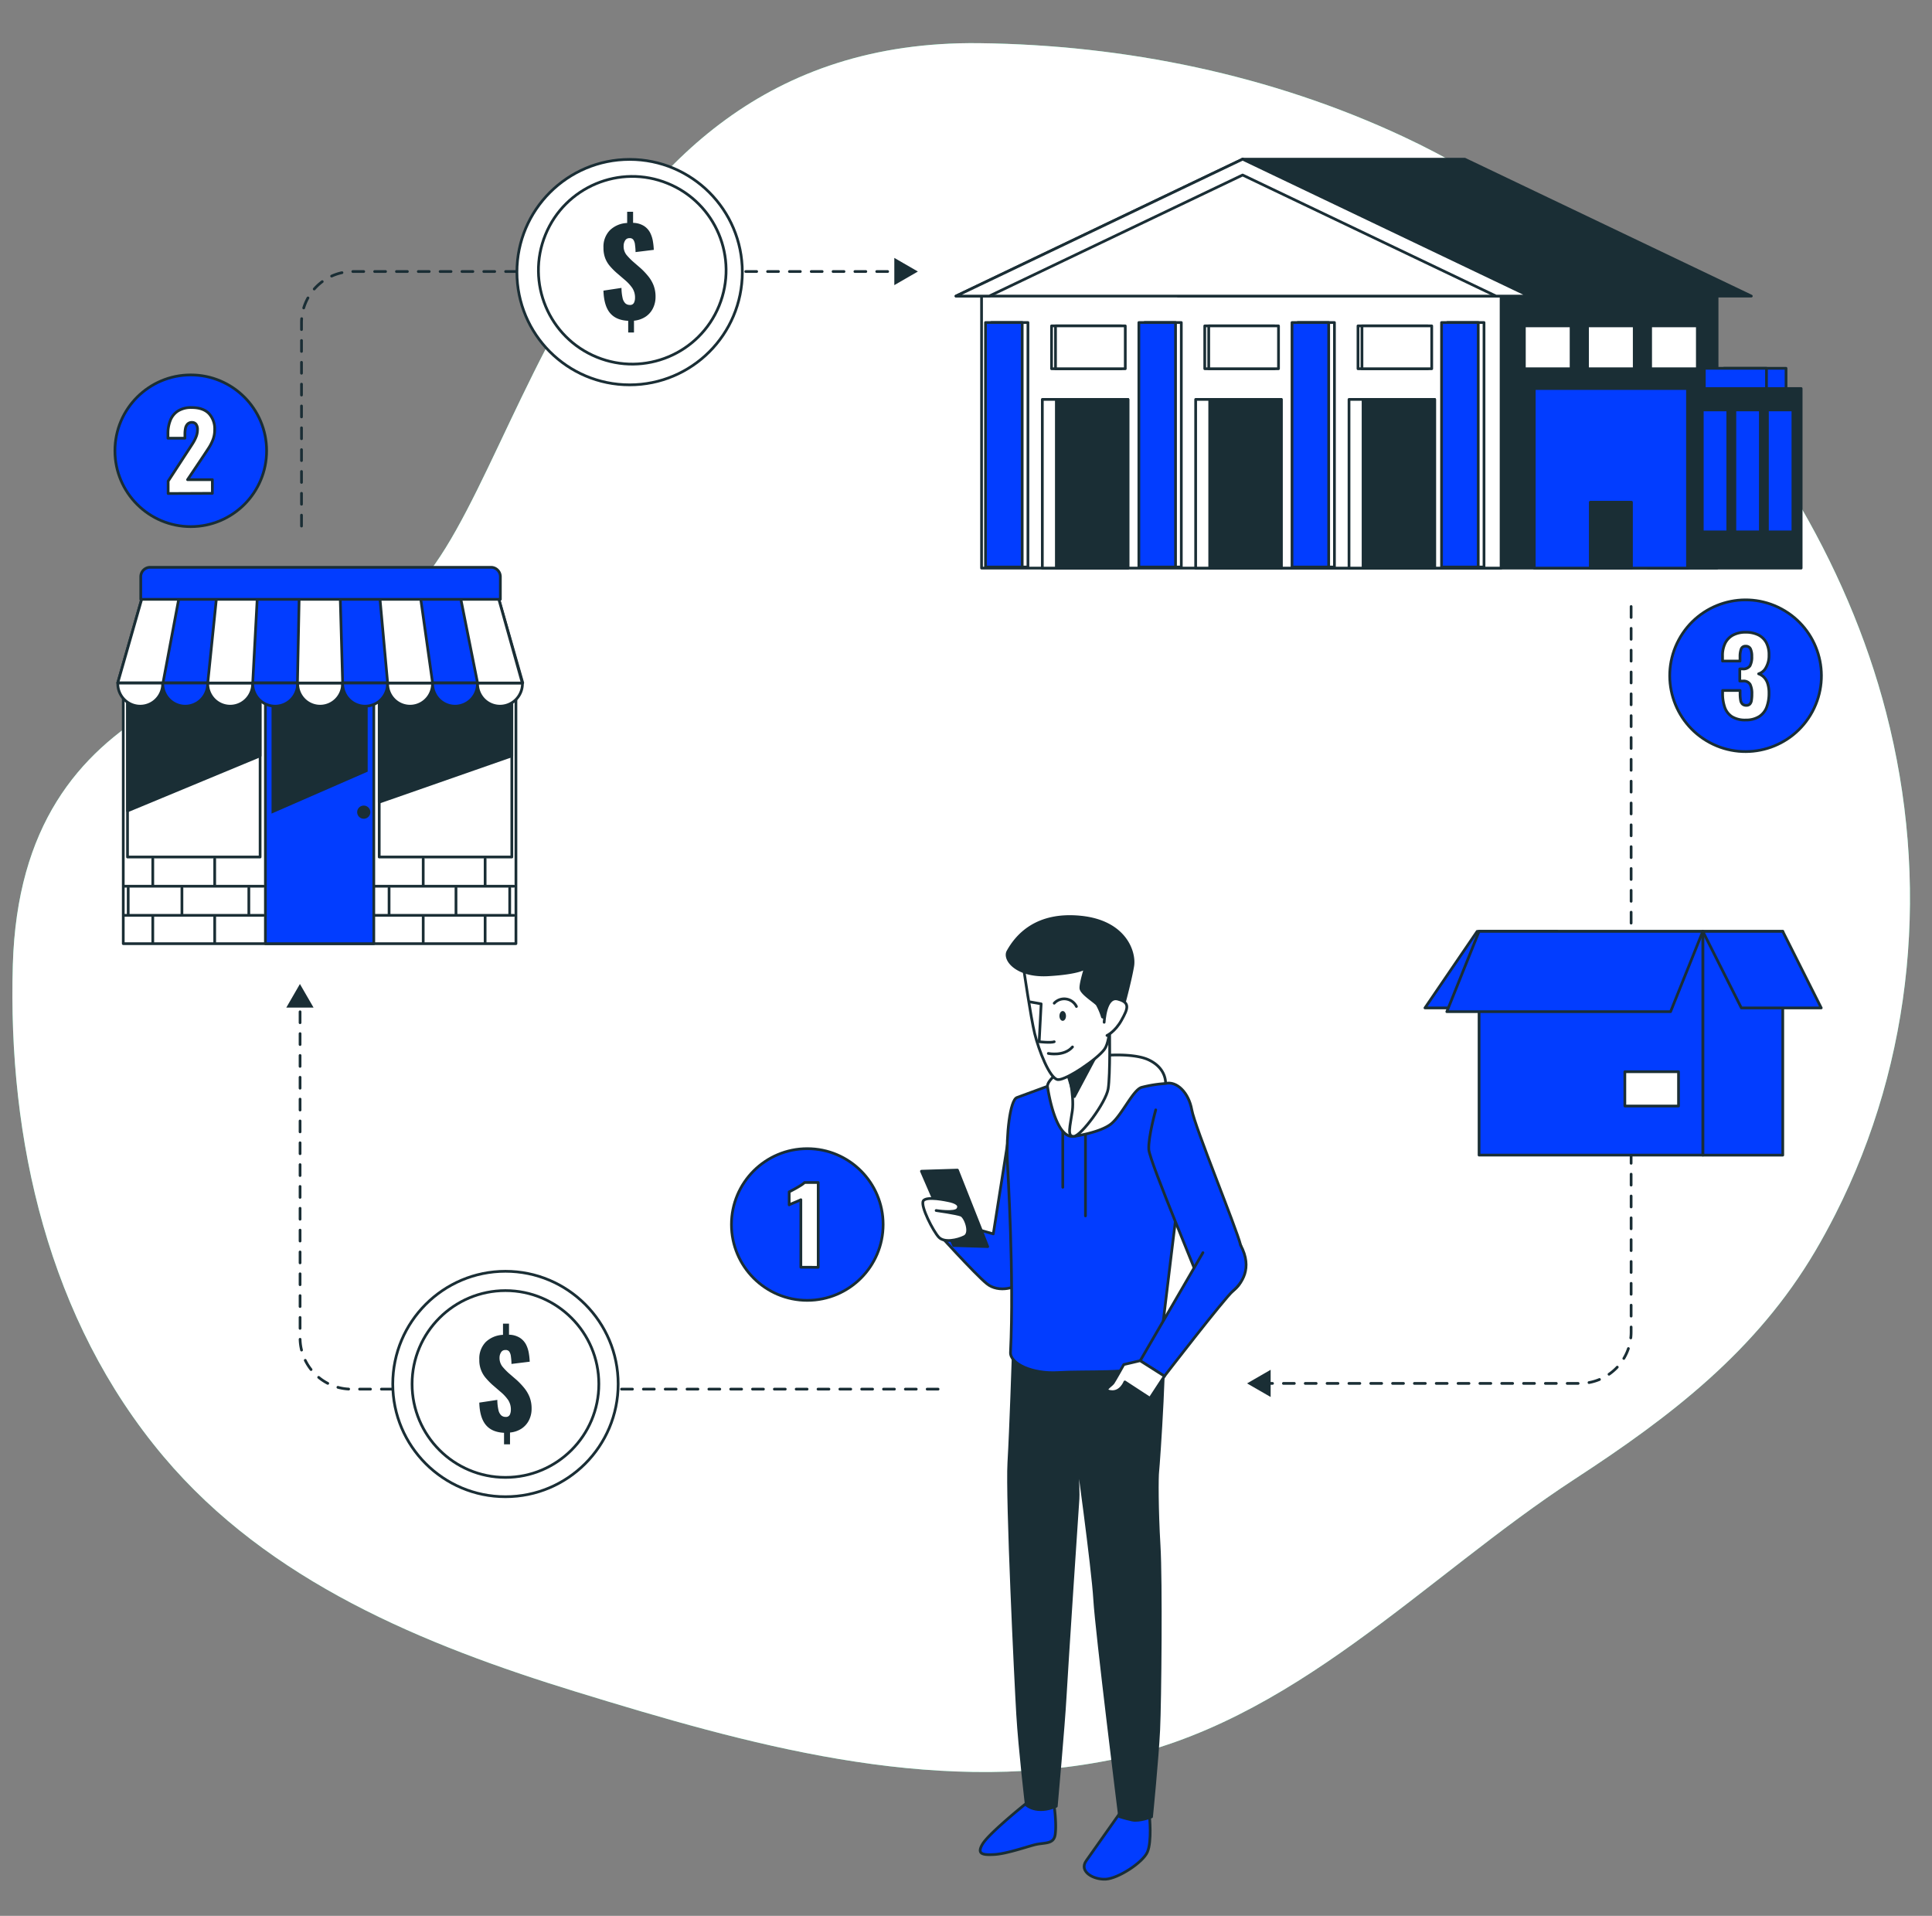 <svg id="Camada_1" data-name="Camada 1" xmlns="http://www.w3.org/2000/svg" viewBox="0 0 708 702"><rect x="0" y="0" width="708" height="702" fill="#808080" stroke="none"/><defs><style>.cls-1{fill:#5ae4a7;}.cls-2,.cls-6{fill:#fff;}.cls-3,.cls-8{fill:none;}.cls-3,.cls-5,.cls-6,.cls-7,.cls-8{stroke:#1a2e35;stroke-linecap:round;stroke-linejoin:round;}.cls-3{stroke-dasharray:4 4;}.cls-4,.cls-7{fill:#1a2e35;}.cls-5{fill:#023dff;}</style></defs><path class="cls-1" d="M602.31,111.85c-26.16-25.59-56.14-46.86-88-61.76-48.52-22.69-102-33.62-155.41-34.27-156.2-1.9-168.09,181.6-216.12,207.11S7.71,251.45,4.7,353.5C2.81,417.69,17.8,483.7,59.94,533.71c38.59,45.81,95.29,69,151.14,86.17C273.81,639.15,340.34,658,406.32,645,474,631.71,521.6,578.09,577.21,541.86c35-22.81,66.43-46.83,88-83.44,2.58-4.37,5-8.84,7.31-13.36,28.94-56.89,34.62-122.5,18.66-184C676.9,205.78,644.57,153.18,602.31,111.85Z"/><path class="cls-2" d="M602.31,111.85c-26.16-25.59-56.14-46.86-88-61.76-48.52-22.69-102-33.62-155.41-34.27-156.2-1.9-168.09,181.6-216.12,207.11S7.71,251.45,4.7,353.5C2.81,417.69,17.8,483.7,59.94,533.71c38.59,45.81,95.29,69,151.14,86.17C273.81,639.15,340.34,658,406.32,645,474,631.71,521.6,578.09,577.21,541.86c35-22.81,66.43-46.83,88-83.44,2.58-4.37,5-8.84,7.31-13.36,28.94-56.89,34.62-122.5,18.66-184C676.9,205.78,644.57,153.18,602.31,111.85Z"/><path class="cls-3" d="M343.77,509h-215a18.81,18.81,0,0,1-18.81-18.8V367.73"/><polygon class="cls-4" points="114.9 369.19 109.91 360.55 104.92 369.19 114.9 369.19"/><path class="cls-3" d="M110.49,192.76V118.3A18.81,18.81,0,0,1,129.3,99.49H329.19"/><polygon class="cls-4" points="327.73 104.48 336.37 99.49 327.73 94.5 327.73 104.48"/><path class="cls-3" d="M597.74,222.24V488.09a18.81,18.81,0,0,1-18.81,18.81H464.18"/><polygon class="cls-4" points="465.64 501.91 457 506.9 465.64 511.88 465.64 501.91"/><rect class="cls-5" x="624.01" y="341.26" width="29.29" height="81.99" transform="translate(1277.32 764.52) rotate(180)"/><polygon class="cls-5" points="638.13 369.32 667.41 369.32 653.3 341.26 624.01 341.26 638.13 369.32"/><polygon class="cls-5" points="551.48 369.32 522.19 369.32 541.32 341.26 570.61 341.26 551.48 369.32"/><rect class="cls-5" x="542.02" y="341.26" width="81.99" height="81.99"/><polygon class="cls-5" points="612.2 370.69 530.2 370.69 542.02 341.26 624.01 341.26 612.2 370.69"/><rect class="cls-6" x="595.44" y="392.7" width="19.67" height="12.56"/><circle class="cls-5" cx="295.84" cy="448.68" r="27.79"/><path class="cls-6" d="M293.48,464.34V439.6c-.28.15-.6.3-1,.46l-1.13.48-1.15.48c-.37.15-.71.3-1,.46v-4.76l1.19-.63q.78-.4,1.65-.9t1.65-1a8.58,8.58,0,0,0,1.15-.9h5v31.07Z"/><circle class="cls-5" cx="69.91" cy="165.17" r="27.79"/><path class="cls-6" d="M61.62,180.83V176.3l7.45-11.43c.56-.84,1.09-1.66,1.59-2.45A14.52,14.52,0,0,0,71.89,160a7,7,0,0,0,.48-2.57,3.1,3.1,0,0,0-.54-2,1.81,1.81,0,0,0-1.46-.65,2.15,2.15,0,0,0-1.61.58,3,3,0,0,0-.79,1.53,10.11,10.11,0,0,0-.21,2.15v1.53H61.55v-1.64a12.9,12.9,0,0,1,.88-4.93,7.2,7.2,0,0,1,2.8-3.42,9.1,9.1,0,0,1,5-1.25c2.78,0,4.89.73,6.31,2.17a8.26,8.26,0,0,1,2.13,6,10,10,0,0,1-.6,3.5,16.29,16.29,0,0,1-1.57,3.12c-.65,1-1.35,2.07-2.09,3.17l-5.68,8.47h9.09v5Z"/><circle class="cls-5" cx="639.67" cy="247.59" r="27.79" transform="translate(118.97 694.07) rotate(-61.77)"/><path class="cls-6" d="M639.82,263.82a9.21,9.21,0,0,1-5.12-1.22,6.73,6.73,0,0,1-2.65-3.44,15.19,15.19,0,0,1-.78-5.08V253h6.4v1.11a13.85,13.85,0,0,0,.19,2.49,2.41,2.41,0,0,0,.7,1.4,2,2,0,0,0,1.38.45,1.74,1.74,0,0,0,1.32-.47,2.53,2.53,0,0,0,.59-1.38,13.4,13.4,0,0,0,.16-2.3,7.66,7.66,0,0,0-.64-3.51,2.73,2.73,0,0,0-2.62-1.24h-1.19V245.1h1a3,3,0,0,0,2.73-1.11,6.71,6.71,0,0,0,.69-3.45,6.33,6.33,0,0,0-.48-2.76,1.82,1.82,0,0,0-1.79-1,1.6,1.6,0,0,0-1.66,1.07,8,8,0,0,0-.41,2.76v1.62h-6.4v-1.88a10.19,10.19,0,0,1,1-4.74,6.85,6.85,0,0,1,2.92-2.94,9.69,9.69,0,0,1,4.54-1,10.36,10.36,0,0,1,4.61.95,6.76,6.76,0,0,1,2.95,2.82,9.44,9.44,0,0,1,1,4.63,8.61,8.61,0,0,1-1.12,4.56,4.63,4.63,0,0,1-2.68,2.27,5.26,5.26,0,0,1,1.94,1.22,5.89,5.89,0,0,1,1.36,2.29,11.38,11.38,0,0,1,.5,3.66,14.13,14.13,0,0,1-.83,5,7,7,0,0,1-2.7,3.44A8.93,8.93,0,0,1,639.82,263.82Z"/><rect class="cls-7" x="449.4" y="107.95" width="179.83" height="100.22" transform="translate(1078.64 316.11) rotate(180)"/><rect class="cls-6" x="359.7" y="107.95" width="190.39" height="100.22" transform="translate(909.79 316.11) rotate(180)"/><rect class="cls-6" x="494.36" y="146.35" width="31.38" height="61.82" transform="translate(1020.1 354.52) rotate(180)"/><rect class="cls-7" x="499.51" y="146.35" width="26.23" height="61.82" transform="translate(1025.25 354.52) rotate(180)"/><rect class="cls-6" x="438.16" y="146.35" width="31.38" height="61.82" transform="translate(907.7 354.52) rotate(180)"/><rect class="cls-7" x="443.31" y="146.35" width="26.23" height="61.82" transform="translate(912.85 354.52) rotate(180)"/><rect class="cls-6" x="381.96" y="146.35" width="31.38" height="61.82" transform="translate(795.31 354.52) rotate(180)"/><rect class="cls-7" x="387.12" y="146.35" width="26.23" height="61.82" transform="translate(800.46 354.52) rotate(180)"/><rect class="cls-6" x="604.9" y="119.42" width="17.12" height="15.7" transform="translate(1226.91 254.53) rotate(180)"/><rect class="cls-6" x="581.76" y="119.42" width="17.12" height="15.7" transform="translate(1180.64 254.53) rotate(180)"/><rect class="cls-6" x="558.62" y="119.42" width="17.12" height="15.7" transform="translate(1134.36 254.53) rotate(180)"/><rect class="cls-6" x="497.64" y="119.42" width="25.57" height="15.7" transform="translate(1020.86 254.53) rotate(180)"/><rect class="cls-6" x="499.1" y="119.42" width="25.57" height="15.7" transform="translate(1023.77 254.53) rotate(180)"/><rect class="cls-6" x="441.5" y="119.42" width="25.57" height="15.7" transform="translate(908.56 254.53) rotate(180)"/><rect class="cls-6" x="442.95" y="119.42" width="25.57" height="15.7" transform="translate(911.47 254.53) rotate(180)"/><rect class="cls-6" x="385.35" y="119.42" width="25.57" height="15.7" transform="translate(796.27 254.53) rotate(180)"/><rect class="cls-6" x="386.81" y="119.42" width="25.57" height="15.7" transform="translate(799.18 254.53) rotate(180)"/><rect class="cls-5" x="631.74" y="134.94" width="22.77" height="13.19" transform="translate(1286.25 283.08) rotate(180)"/><rect class="cls-5" x="624.56" y="134.94" width="22.77" height="13.19" transform="translate(1271.9 283.08) rotate(180)"/><rect class="cls-7" x="603.9" y="142.36" width="56.15" height="65.81" transform="translate(1263.95 350.53) rotate(180)"/><rect class="cls-5" x="562.24" y="142.36" width="56.15" height="65.81" transform="translate(1180.64 350.53) rotate(180)"/><rect class="cls-7" x="582.77" y="184.02" width="15.09" height="24.15" transform="translate(1180.64 392.19) rotate(180)"/><rect class="cls-5" x="623.83" y="150.21" width="9.34" height="44.68" transform="translate(1256.99 345.09) rotate(180)"/><rect class="cls-5" x="635.76" y="150.21" width="9.34" height="44.68" transform="translate(1280.86 345.09) rotate(180)"/><rect class="cls-5" x="647.69" y="150.21" width="9.34" height="44.68" transform="translate(1304.72 345.09) rotate(180)"/><rect class="cls-6" x="530.38" y="118.18" width="13.44" height="89.58" transform="translate(1074.21 325.94) rotate(180)"/><rect class="cls-5" x="528.28" y="118.18" width="13.44" height="89.58" transform="translate(1069.99 325.94) rotate(180)"/><rect class="cls-6" x="475.58" y="118.18" width="13.44" height="89.58" transform="translate(964.6 325.94) rotate(180)"/><rect class="cls-5" x="473.47" y="118.18" width="13.44" height="89.58" transform="translate(960.38 325.94) rotate(180)"/><rect class="cls-6" x="419.46" y="118.18" width="13.44" height="89.58" transform="translate(852.36 325.94) rotate(180)"/><rect class="cls-5" x="417.35" y="118.18" width="13.44" height="89.58" transform="translate(848.14 325.94) rotate(180)"/><rect class="cls-6" x="363.27" y="118.18" width="13.44" height="89.58" transform="translate(739.97 325.94) rotate(180)"/><rect class="cls-5" x="361.16" y="118.18" width="13.44" height="89.58" transform="translate(735.75 325.94) rotate(180)"/><polygon class="cls-7" points="536.76 58.32 455.37 58.32 431.72 108.49 641.79 108.49 536.76 58.32"/><polygon class="cls-6" points="455.37 58.32 350.33 108.49 560.41 108.49 455.37 58.32"/><polygon class="cls-6" points="455.37 64.13 548.24 108.49 560.41 108.49 455.37 58.32 350.33 108.49 362.51 108.49 455.37 64.13"/><rect class="cls-6" x="45.17" y="248.34" width="143.9" height="97.43"/><line class="cls-8" x1="45.48" y1="324.73" x2="96.53" y2="324.73"/><line class="cls-8" x1="45.48" y1="335.4" x2="96.53" y2="335.4"/><line class="cls-8" x1="55.99" y1="314.72" x2="55.99" y2="324.56"/><line class="cls-8" x1="55.99" y1="335.57" x2="55.99" y2="345.41"/><line class="cls-8" x1="78.68" y1="314.72" x2="78.68" y2="324.56"/><line class="cls-8" x1="66.67" y1="325.39" x2="66.67" y2="335.24"/><line class="cls-8" x1="91.19" y1="325.39" x2="91.19" y2="335.24"/><line class="cls-8" x1="46.98" y1="325.39" x2="46.98" y2="335.24"/><line class="cls-8" x1="78.68" y1="335.57" x2="78.68" y2="345.41"/><line class="cls-8" x1="188.29" y1="324.73" x2="137.24" y2="324.73"/><line class="cls-8" x1="188.29" y1="335.4" x2="137.24" y2="335.4"/><line class="cls-8" x1="177.78" y1="314.72" x2="177.78" y2="324.56"/><line class="cls-8" x1="177.78" y1="335.57" x2="177.78" y2="345.41"/><line class="cls-8" x1="155.09" y1="314.72" x2="155.09" y2="324.56"/><line class="cls-8" x1="167.1" y1="325.39" x2="167.1" y2="335.24"/><line class="cls-8" x1="142.58" y1="325.39" x2="142.58" y2="335.24"/><line class="cls-8" x1="186.79" y1="325.39" x2="186.79" y2="335.24"/><line class="cls-8" x1="155.09" y1="335.57" x2="155.09" y2="345.41"/><rect class="cls-6" x="138.97" y="251.16" width="48.59" height="62.87"/><rect class="cls-6" x="46.73" y="251.16" width="48.59" height="62.87"/><polygon class="cls-7" points="187.56 276.95 138.97 293.92 138.97 251.16 187.56 251.16 187.56 276.95"/><polygon class="cls-7" points="95.32 276.95 46.73 297.12 46.73 251.16 95.32 251.16 95.32 276.95"/><rect class="cls-5" x="97.26" y="248.34" width="39.72" height="97.43"/><polygon class="cls-4" points="99.51 298.11 134.74 282.74 134.74 252.01 99.51 252.01 99.51 298.11"/><polygon class="cls-5" points="191.56 250.19 43.16 250.19 52.07 219.03 182.65 219.03 191.56 250.19"/><path class="cls-6" d="M43.17,250.26c0,.19,0,.37,0,.55a8.23,8.23,0,0,0,16.45,0c0-.18,0-.36,0-.55Z"/><path class="cls-5" d="M59.65,250.26c0,.19,0,.37,0,.55a8.23,8.23,0,0,0,16.45,0c0-.18,0-.36,0-.55Z"/><path class="cls-6" d="M76.13,250.26c0,.19,0,.37,0,.55a8.23,8.23,0,0,0,16.45,0c0-.18,0-.36,0-.55Z"/><path class="cls-5" d="M92.61,250.26c0,.19,0,.37,0,.55a8.23,8.23,0,0,0,16.45,0c0-.18,0-.36,0-.55Z"/><path class="cls-6" d="M109.09,250.26c0,.19,0,.37,0,.55a8.23,8.23,0,0,0,16.45,0c0-.18,0-.36,0-.55Z"/><path class="cls-5" d="M125.57,250.26c0,.19,0,.37,0,.55a8.23,8.23,0,0,0,16.45,0c0-.18,0-.36,0-.55Z"/><path class="cls-6" d="M142.05,250.26c0,.19,0,.37,0,.55a8.23,8.23,0,0,0,16.45,0c0-.18,0-.36,0-.55Z"/><path class="cls-5" d="M158.53,250.26c0,.19,0,.37,0,.55a8.23,8.23,0,0,0,16.45,0c0-.18,0-.36,0-.55Z"/><path class="cls-6" d="M175,250.26c0,.19,0,.37,0,.55a8.23,8.23,0,0,0,16.45,0c0-.18,0-.36,0-.55Z"/><polygon class="cls-6" points="65.59 219.03 59.74 250.19 43.16 250.19 52.07 219.03 65.59 219.03"/><polygon class="cls-6" points="76.13 250.26 79.3 219.35 94.26 219.35 92.61 250.26 76.13 250.26"/><polygon class="cls-6" points="109 250.26 109.63 218.95 124.69 218.95 125.57 250.26 109 250.26"/><polygon class="cls-6" points="139.21 219.09 142.05 250.26 158.53 250.26 154.13 219.09 139.21 219.09"/><polygon class="cls-6" points="175.01 250.26 168.79 219.09 182.65 219.03 191.4 250.26 175.01 250.26"/><path class="cls-4" d="M135.71,297.6A2.41,2.41,0,1,0,133.3,300,2.41,2.41,0,0,0,135.71,297.6Z"/><path class="cls-4" d="M133.91,297.6a.61.61,0,0,0-.61-.61.61.61,0,0,0-.62.61.62.62,0,0,0,.62.62A.61.61,0,0,0,133.91,297.6Z"/><path class="cls-5" d="M55,207.87H179.91a3.45,3.45,0,0,1,3.45,3.45v8.28a0,0,0,0,1,0,0H51.58a0,0,0,0,1,0,0v-8.28A3.45,3.45,0,0,1,55,207.87Z"/><circle class="cls-6" cx="230.73" cy="99.71" r="41.3"/><circle class="cls-6" cx="230.73" cy="99.71" r="34.22" transform="matrix(0.38, -0.93, 0.93, 0.38, 51.29, 275.72)"/><path class="cls-4" d="M230.21,121.83v-4.28c-3-.14-5.19-1.1-6.67-2.87s-2.28-4.5-2.4-8.19l6.61-1a16.86,16.86,0,0,0,.39,3.63,3.91,3.91,0,0,0,1,2,2.32,2.32,0,0,0,1.62.61,1.53,1.53,0,0,0,1.58-.82,4.11,4.11,0,0,0,.37-1.73,6.3,6.3,0,0,0-1-3.65,15.47,15.47,0,0,0-2.78-3l-3.07-2.64a25.13,25.13,0,0,1-2.35-2.39,9.92,9.92,0,0,1-1.71-2.85,10.45,10.45,0,0,1-.65-3.87,8.64,8.64,0,0,1,2.36-6.43,9.65,9.65,0,0,1,6.32-2.64V77.6H232v4.06a7.8,7.8,0,0,1,4,1.14,6.55,6.55,0,0,1,2.27,2.51,10.81,10.81,0,0,1,1,3.15,24.22,24.22,0,0,1,.32,3.09l-6.69.82c0-1-.1-1.94-.2-2.72a3.88,3.88,0,0,0-.6-1.79,1.57,1.57,0,0,0-1.45-.59,1.74,1.74,0,0,0-1.6.91,3.66,3.66,0,0,0-.51,1.81,5.09,5.09,0,0,0,1,3.35,23.77,23.77,0,0,0,2.31,2.4l2.94,2.55a25.89,25.89,0,0,1,2.7,2.85,12.45,12.45,0,0,1,2,3.37,11.5,11.5,0,0,1,.74,4.27,9.28,9.28,0,0,1-.95,4.19,7.88,7.88,0,0,1-2.72,3.09,9.3,9.3,0,0,1-4.23,1.45v4.32Z"/><circle class="cls-6" cx="185.23" cy="507.12" r="41.3"/><circle class="cls-6" cx="185.23" cy="507.12" r="34.22"/><path class="cls-4" d="M184.71,529.23V525c-3-.15-5.19-1.1-6.67-2.88s-2.29-4.49-2.4-8.18l6.61-1a17,17,0,0,0,.39,3.63,3.91,3.91,0,0,0,1,2,2.36,2.36,0,0,0,1.62.61,1.56,1.56,0,0,0,1.58-.82,4.3,4.3,0,0,0,.37-1.73,6.3,6.3,0,0,0-1-3.65,15.26,15.26,0,0,0-2.79-3l-3.06-2.64A27.91,27.91,0,0,1,178,504.9a9.86,9.86,0,0,1-2.35-6.72,8.66,8.66,0,0,1,2.35-6.44,9.72,9.72,0,0,1,6.33-2.63V485h2.2v4.06a7.77,7.77,0,0,1,4,1.14,6.63,6.63,0,0,1,2.27,2.51,11.11,11.11,0,0,1,1,3.15,24.22,24.22,0,0,1,.32,3.09l-6.69.82c0-1-.1-1.95-.2-2.72a4,4,0,0,0-.6-1.8,1.6,1.6,0,0,0-1.45-.58,1.72,1.72,0,0,0-1.6.91,3.57,3.57,0,0,0-.52,1.81,5.11,5.11,0,0,0,1.06,3.35,23.77,23.77,0,0,0,2.31,2.4l2.94,2.54a27.81,27.81,0,0,1,2.7,2.85,12.87,12.87,0,0,1,2,3.37,11.6,11.6,0,0,1,.74,4.28,9.28,9.28,0,0,1-.95,4.19,8,8,0,0,1-2.72,3.09,9.18,9.18,0,0,1-4.24,1.44v4.32Z"/><path class="cls-5" d="M375.37,661.35s-12.86,10.35-15.26,14.27.24,4.13,4.38,3.89S375.29,677,379,676s7.17,0,7.7-3.86-.36-10.31-.36-10.31A8.24,8.24,0,0,0,375.37,661.35Z"/><path class="cls-5" d="M410.58,664.09l-12.53,17.73c-2.79,3.94,2.68,7,7.19,6.74s13.61-6.09,15.26-10,.75-12.88.75-12.88S414.76,664.59,410.58,664.09Z"/><path class="cls-7" d="M371.26,497.69s-.82,25.39-1.56,38.27,2.49,79.87,3.23,92.29,3.16,33.1,3.16,33.1,3.61,3.56,11,.48c0,0,2.69-30,3.23-39.88s4.51-70.12,4.73-72.78-.56-18.07-.56-18.07,6,43.35,6.67,55,9.13,79.55,9.13,79.55,1.93.64,4.61,1.23,7.1-1.17,7.1-1.17,2.13-21.27,2.63-31.87.91-54.41.13-67.58-.75-25.24-.49-27.15S427.79,491,425.93,485s-31.65-3.91-41.14-4.86S371,487.51,371.26,497.69Z"/><path class="cls-5" d="M342.73,450.74s14.55,16.12,18.91,19.64,11.42,1.58,13.5-1.56,1.92-31.07,1.92-31.07l-5.42-34L364,452.12l-16.51-4.68S342,445.5,342.73,450.74Z"/><path class="cls-5" d="M397.06,393.15s-21.79,8.09-24.38,9-3.95,13.82-3.53,23.24c.18,4,2.51,42.06,1.16,70.14-.19,4.07,7.81,8,17.59,7.39s27.18.48,32.67-2.49,4.42-5.52,4.42-5.52,7.59-63.11,9.13-75.28-2.25-18.74-7-22.61S397.06,393.15,397.06,393.15Z"/><line class="cls-8" x1="389.47" y1="414.28" x2="389.47" y2="435.04"/><line class="cls-8" x1="397.78" y1="415.37" x2="397.78" y2="445.53"/><path class="cls-6" d="M393.53,416.38s9.82-1.36,13.76-4.67,7.87-12.24,11-13.27a46.51,46.51,0,0,1,8.84-1.42s.49-5.63-6.35-8.74-23.43-1.45-26.95.62-10.36,6.64-9.95,9.33S387,417.33,393.53,416.38Z"/><path class="cls-6" d="M391.3,391.6s2.46,9.67,1.67,15.38-2.07,9.56.56,9.4S405.25,404,406.09,399s.51-23.06.51-23.06Z"/><path class="cls-7" d="M402.12,386l-8.41,15.81-2.21-7.4S398.91,389.62,402.12,386Z"/><path class="cls-6" d="M375.17,355.19s2.55,17.59,4,23.54,5.52,16.66,8.55,16.86,14.65-7.67,17.08-11.21,2.18-14.1,2.57-20.16-1.91-13.1-5.78-14.75S377.18,350.92,375.17,355.19Z"/><path class="cls-6" d="M377.47,367.11l4.07.72-.72,13.88s4.31.48,5.51,0"/><path class="cls-6" d="M384.17,386s5.75,1.2,8.86-2.39"/><path class="cls-6" d="M386.33,367.59a5,5,0,0,1,8.14,1.2"/><path class="cls-4" d="M390.64,372.26c0,1-.54,1.79-1.2,1.79s-1.2-.8-1.2-1.79.54-1.8,1.2-1.8S390.64,371.27,390.64,372.26Z"/><path class="cls-7" d="M397.78,354.6s-1.89,1.89-13.55,2.58-16.5-5.61-14.85-8.58c3.2-5.76,10.4-14.21,26.73-12.54S415.94,349,415.1,354s-3,13-3,13-.67-2.48-2.46-.87-4,6.92-4,6.92l-1.63-.39a23.12,23.12,0,0,0-1.91-4.55c-.82-1.09-5.88-4.11-6-6S397.78,354.6,397.78,354.6Z"/><path class="cls-6" d="M404.63,374.58s.4-9.72,5-8.49,3.75,3.44,1.36,7.73-5.33,5.6-5.33,5.6"/><path class="cls-5" d="M423.53,406.67s-2.8,10-2.54,14.5,18.95,48.34,19.48,50.95,7.77,3.69,11.38.84,5.26-6.73,2.77-16.78c-1.53-6.22-16.75-43.19-17.88-49.54S431.2,396,427.11,397"/><path class="cls-5" d="M440.82,459l-23,39.63,8.85,5.66s22.06-28.6,25.18-31.28,7.38-8.23,2.77-16.78"/><path class="cls-6" d="M417.82,498.58l-6,1.41s-3.18,5.66-3.89,6.72-4.25,2.83-.71,3.19,5-3.54,5-3.54l9.2,6,5.31-8.13Z"/><polygon class="cls-7" points="337.67 429.15 349.48 456.38 361.96 456.77 350.86 428.74 337.67 429.15"/><path class="cls-6" d="M347.37,439.9s-8-1.79-9.05.16,3.68,11.1,5.69,13.25,6.87,1.1,9.43-.19.33-7.19-1.22-7.85-9.16-1.72-9.16-1.72,6.86,1.1,7.9-.47S350.42,440.47,347.37,439.9Z"/></svg>